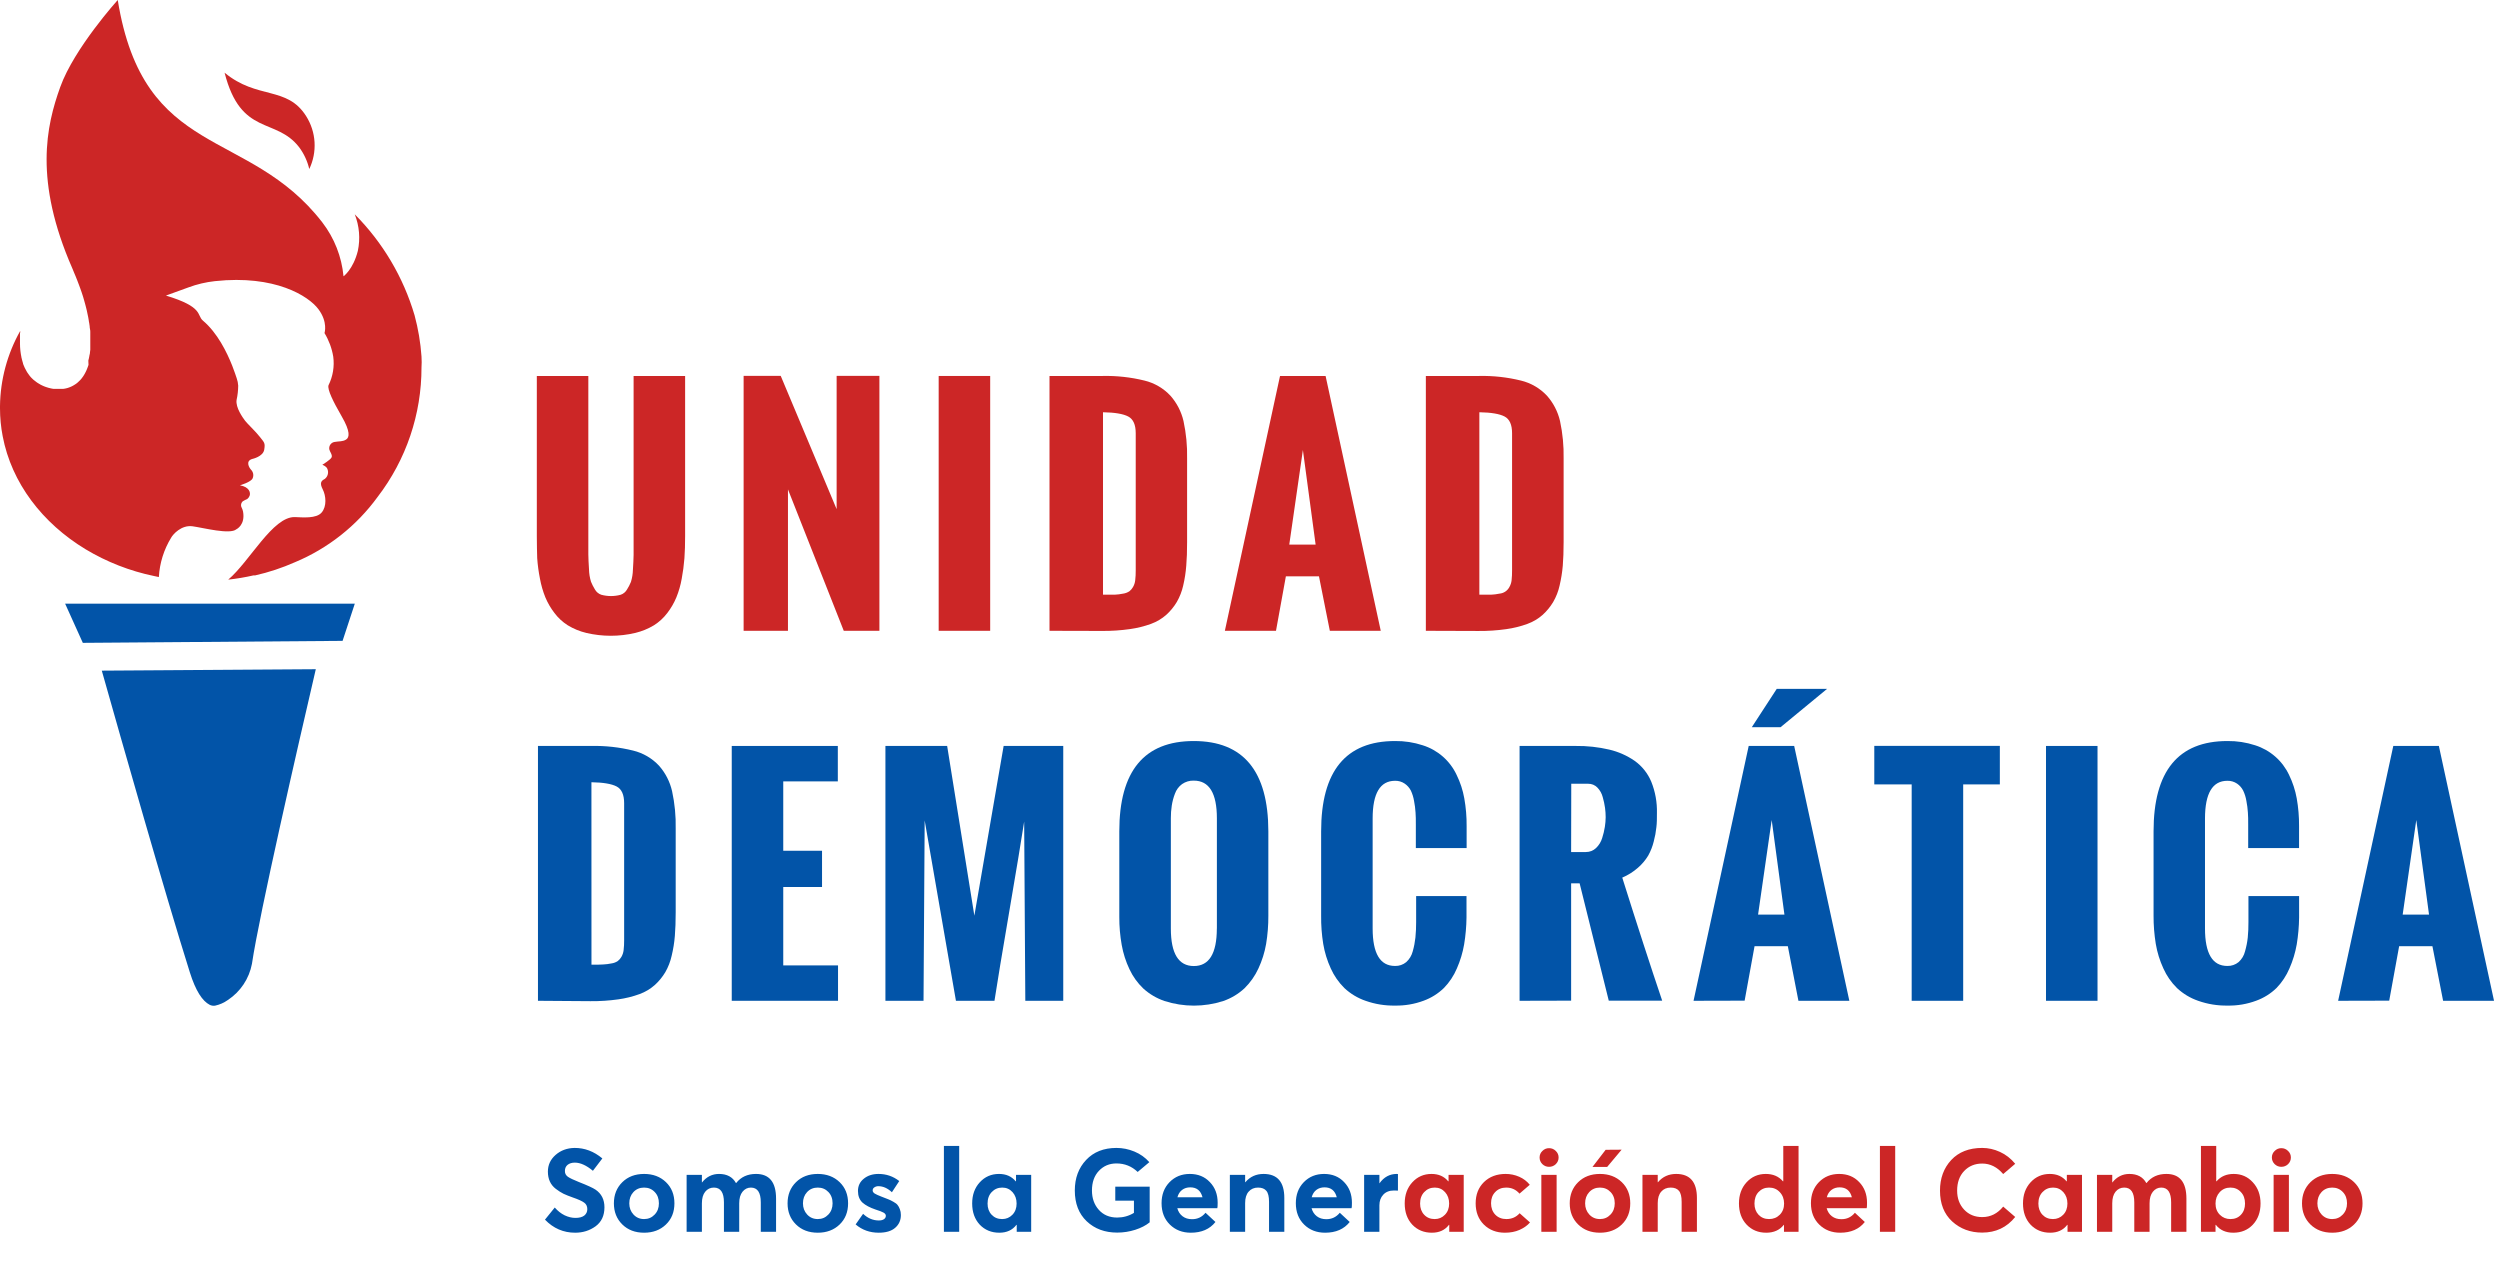<svg width="343" height="174" viewBox="0 0 343 174" fill="none" xmlns="http://www.w3.org/2000/svg">
<path fill-rule="evenodd" clip-rule="evenodd" d="M11.363 88.2L47.002 87.926L48.678 82.826H8.936L11.363 88.2Z" fill="#0254A8"/>
<path fill-rule="evenodd" clip-rule="evenodd" d="M43.346 91.815L13.966 92.013C16.742 101.839 22.604 122.464 26.039 133.385C26.848 135.97 27.785 137.349 28.752 137.85C28.982 137.972 29.245 138.017 29.503 137.978C30.131 137.844 30.726 137.582 31.249 137.21C32.107 136.646 32.843 135.915 33.413 135.061C33.983 134.207 34.376 133.247 34.567 132.238C35.557 125.532 40.86 102.421 43.328 91.815H43.346Z" fill="#0254A8"/>
<path d="M41.047 20.206C41.708 21.096 42.179 22.113 42.432 23.192C42.981 22.046 43.23 20.779 43.156 19.511C43.082 18.242 42.686 17.013 42.007 15.939C39.376 11.759 35.307 13.698 30.812 9.972C33.059 18.768 37.845 16.044 41.047 20.206Z" fill="#CC2626"/>
<path d="M57.83 48.9C57.696 46.995 57.378 45.108 56.881 43.264C55.34 38.034 52.518 33.27 48.672 29.404C49.303 30.997 49.45 32.74 49.097 34.416C48.457 36.971 47.13 37.909 47.13 37.909C46.878 35.217 45.869 32.652 44.219 30.51C34.067 17.371 19.711 22.011 16.154 0C16.154 0 10.182 6.613 8.266 11.94C6.351 17.266 4.634 24.747 9.931 36.838C10.013 37.03 10.094 37.216 10.17 37.42L10.275 37.67C10.316 37.775 10.356 37.868 10.397 37.961L10.612 38.502C10.682 38.689 10.752 38.863 10.816 39.038C10.886 39.207 10.944 39.382 11.008 39.556C11.072 39.725 11.13 39.894 11.189 40.069C11.247 40.243 11.299 40.406 11.352 40.569L11.404 40.732L11.544 41.215C11.59 41.378 11.631 41.541 11.678 41.693L11.8 42.158C11.841 42.31 11.87 42.461 11.911 42.612C11.951 42.764 11.975 42.915 12.004 43.061C12.033 43.206 12.068 43.358 12.097 43.497C12.126 43.637 12.149 43.788 12.172 43.928C12.172 44.068 12.225 44.202 12.242 44.341C12.26 44.481 12.277 44.615 12.301 44.749C12.324 44.883 12.301 45.023 12.347 45.151C12.394 45.279 12.376 45.413 12.388 45.541C12.399 45.669 12.388 45.797 12.388 45.919V46.291C12.388 46.414 12.388 46.536 12.388 46.652V47.008C12.388 47.124 12.388 47.235 12.388 47.345V47.677C12.388 47.788 12.388 47.892 12.388 47.997C12.388 48.102 12.359 48.213 12.347 48.312C12.335 48.41 12.347 48.515 12.306 48.614C12.266 48.713 12.271 48.812 12.248 48.905C12.225 48.998 12.213 49.097 12.19 49.191L12.12 49.464L12.143 50.064L12.056 50.314C12.03 50.397 11.998 50.479 11.963 50.559C11.934 50.64 11.905 50.716 11.87 50.791C11.835 50.867 11.794 50.943 11.765 51.013L11.654 51.228C11.62 51.298 11.579 51.362 11.538 51.432L11.416 51.624L11.282 51.81L11.148 51.985L11.002 52.148C10.953 52.201 10.9 52.252 10.845 52.299L10.694 52.445L10.537 52.579L10.368 52.701L10.193 52.811C10.139 52.852 10.08 52.887 10.019 52.916L9.838 53.009L9.652 53.091C9.59 53.121 9.525 53.146 9.46 53.167L9.268 53.231L9.07 53.283L8.866 53.324L8.662 53.353H8.447H8.016H7.795H7.574H7.347L7.12 53.318L6.887 53.266L6.654 53.207L6.427 53.137L6.206 53.062L5.996 52.98L5.792 52.887L5.6 52.794L5.42 52.689C5.359 52.659 5.301 52.624 5.245 52.584L5.07 52.474C4.902 52.357 4.744 52.235 4.593 52.107C4.551 52.061 4.507 52.019 4.459 51.979V51.979L4.319 51.845L4.191 51.705C4.149 51.661 4.111 51.615 4.075 51.566C3.964 51.42 3.86 51.275 3.766 51.135C3.73 51.083 3.697 51.028 3.667 50.972C3.576 50.826 3.494 50.675 3.423 50.518L3.347 50.361L3.318 50.302C3.318 50.267 3.318 50.233 3.277 50.192L3.208 50.029L3.155 49.866V49.825L3.114 49.697C3.062 49.54 3.017 49.381 2.981 49.22C2.981 49.167 2.981 49.115 2.94 49.062V49.016C2.814 48.411 2.747 47.795 2.742 47.176V46.623C2.742 46.472 2.742 46.338 2.742 46.21V46.123V45.878V45.803C2.742 45.744 2.742 45.686 2.771 45.645V45.581V45.407C1.002 48.55 0.05 52.087 0 55.693V56.025C0.001 57.306 0.124 58.585 0.367 59.844C1.583 66.247 5.804 71.772 11.759 75.369C14.657 77.108 17.828 78.346 21.137 79.031C21.353 79.089 21.574 79.13 21.795 79.171C21.902 77.258 22.482 75.401 23.483 73.768C23.716 73.338 24.869 71.987 26.429 72.208C27.989 72.43 31.552 73.373 32.431 72.616C32.431 72.616 33.682 72.034 33.345 70.182C33.307 70.007 33.249 69.837 33.17 69.676C33.086 69.532 33.054 69.363 33.08 69.198C33.107 69.034 33.19 68.883 33.316 68.774C33.513 68.656 33.717 68.551 33.927 68.459C34.071 68.345 34.182 68.194 34.247 68.023C34.41 67.58 34.2 66.812 32.92 66.585C32.92 66.585 34.474 66.137 34.666 65.613C34.749 65.418 34.772 65.204 34.733 64.997C34.693 64.79 34.593 64.599 34.445 64.448C34.189 64.181 33.63 63.237 34.626 62.964C34.626 62.964 36.087 62.655 36.25 61.706C36.413 60.758 36.25 60.717 35.667 59.96C35.085 59.203 33.921 58.126 33.624 57.725C33.327 57.323 32.297 55.92 32.46 54.872C32.602 54.23 32.676 53.574 32.681 52.916C32.662 52.577 32.596 52.242 32.483 51.921C32.373 51.583 32.163 50.954 31.86 50.174C31.133 48.346 29.846 45.68 27.838 43.986C26.959 43.241 27.983 42.129 22.767 40.552L25.829 39.44C27.009 38.999 28.239 38.708 29.491 38.572C37.752 37.682 42.333 40.621 43.678 42.409C45.023 44.196 44.522 45.698 44.522 45.698C45.125 46.688 45.532 47.785 45.721 48.929C45.901 50.276 45.674 51.646 45.069 52.864C44.9 53.446 45.698 55.076 46.891 57.142C48.084 59.209 47.962 60.018 47.473 60.315C46.984 60.612 46.53 60.519 45.867 60.641C45.754 60.663 45.647 60.708 45.551 60.772C45.456 60.836 45.374 60.918 45.31 61.014C45.247 61.11 45.203 61.217 45.182 61.33C45.16 61.443 45.162 61.559 45.185 61.672C45.238 61.945 45.645 62.422 45.494 62.754C45.343 63.086 44.225 63.767 44.225 63.767C44.225 63.767 44.807 63.977 44.923 64.349C45.021 64.587 45.037 64.849 44.969 65.097C44.902 65.344 44.755 65.562 44.551 65.717C44.056 65.968 43.829 66.265 44.277 67.138C44.726 68.011 44.859 69.466 44.126 70.322C43.392 71.178 41.524 70.98 40.476 70.945C37.443 70.823 34.259 77.034 31.313 79.526C32.478 79.398 33.634 79.204 34.777 78.944H35.01C36.88 78.519 38.705 77.915 40.459 77.139C44.996 75.248 48.925 72.144 51.816 68.168C55.727 63.07 57.842 56.821 57.83 50.396C57.87 49.959 57.859 49.441 57.83 48.9Z" fill="#CC2626"/>
<path d="M73.652 73.553V51.583H80.719V73.349C80.719 74.595 80.719 75.497 80.719 76.062C80.719 76.627 80.766 77.308 80.812 78.117C80.824 78.694 80.916 79.266 81.086 79.817C81.235 80.182 81.414 80.534 81.621 80.87C81.814 81.217 82.13 81.478 82.506 81.604C83.372 81.837 84.284 81.837 85.149 81.604C85.522 81.479 85.836 81.22 86.028 80.876C86.236 80.547 86.415 80.2 86.564 79.84C86.732 79.294 86.824 78.728 86.837 78.158C86.89 77.36 86.919 76.691 86.93 76.138C86.942 75.585 86.93 74.7 86.93 73.466V51.583H93.998V73.553C93.998 74.665 93.969 75.678 93.904 76.586C93.831 77.529 93.706 78.468 93.532 79.398C93.379 80.279 93.131 81.142 92.793 81.971C92.475 82.734 92.058 83.452 91.553 84.107C91.049 84.774 90.427 85.344 89.719 85.79C88.925 86.267 88.064 86.62 87.163 86.837C84.952 87.358 82.651 87.358 80.44 86.837C79.542 86.623 78.684 86.269 77.896 85.79C77.192 85.343 76.575 84.773 76.074 84.107C75.569 83.451 75.15 82.733 74.828 81.971C74.492 81.141 74.243 80.278 74.083 79.398C73.898 78.469 73.772 77.53 73.704 76.586C73.681 75.678 73.652 74.665 73.652 73.553Z" fill="#CC2626"/>
<path d="M102.025 86.546V51.566H107.113L114.786 69.856V51.566H120.654V86.546H115.764L108.109 67.144V86.546H102.025Z" fill="#CC2626"/>
<path d="M128.786 86.546V51.583H135.853V86.546H128.786Z" fill="#CC2626"/>
<path d="M143.992 86.546V51.583H151.274C153.215 51.539 155.153 51.753 157.037 52.218C158.398 52.55 159.632 53.272 160.588 54.296C161.461 55.285 162.075 56.475 162.375 57.76C162.741 59.452 162.907 61.181 162.87 62.911V74.368C162.87 75.614 162.835 76.697 162.754 77.622C162.685 78.536 162.545 79.443 162.335 80.335C162.159 81.126 161.864 81.885 161.461 82.588C161.074 83.237 160.594 83.825 160.035 84.334C159.419 84.884 158.704 85.311 157.928 85.592C156.986 85.934 156.01 86.176 155.017 86.313C153.752 86.492 152.476 86.576 151.198 86.564L143.992 86.546ZM151.332 81.592C152.008 81.592 152.537 81.592 152.927 81.592C153.319 81.575 153.708 81.526 154.092 81.447C154.397 81.404 154.689 81.295 154.947 81.127C155.151 80.967 155.321 80.769 155.448 80.544C155.612 80.26 155.715 79.945 155.751 79.619C155.802 79.176 155.826 78.731 155.821 78.286V59.43C155.821 58.266 155.477 57.504 154.79 57.142C154.103 56.782 152.951 56.588 151.332 56.56V81.592Z" fill="#CC2626"/>
<path d="M168.051 86.546L175.619 51.583H181.871L189.439 86.546H182.453L180.963 79.072H176.422L175.066 86.546H168.051ZM176.888 74.717H180.503L178.757 61.741L176.888 74.717Z" fill="#CC2626"/>
<path d="M195.627 86.546V51.583H202.933C204.872 51.539 206.808 51.753 208.69 52.218C210.053 52.55 211.288 53.272 212.247 54.296C213.12 55.285 213.734 56.475 214.034 57.76C214.397 59.452 214.563 61.181 214.529 62.911V74.368C214.529 75.614 214.488 76.697 214.413 77.622C214.333 78.538 214.187 79.446 213.976 80.341C213.801 81.132 213.504 81.892 213.097 82.594C212.71 83.243 212.229 83.831 211.671 84.34C211.055 84.889 210.34 85.316 209.563 85.597C208.622 85.941 207.646 86.183 206.653 86.319C205.388 86.498 204.111 86.582 202.834 86.57L195.627 86.546ZM202.968 81.592C203.643 81.592 204.173 81.592 204.563 81.592C204.954 81.575 205.344 81.527 205.727 81.447C206.012 81.422 206.287 81.326 206.525 81.168C206.763 81.009 206.957 80.792 207.089 80.539C207.253 80.254 207.356 79.939 207.392 79.613C207.438 79.17 207.46 78.725 207.456 78.28V59.43C207.456 58.266 207.113 57.504 206.426 57.142C205.739 56.782 204.586 56.588 202.968 56.56V81.592Z" fill="#CC2626"/>
<path d="M250.68 94.51L244.294 99.772H240.347L243.77 94.51H250.68Z" fill="#0254A8"/>
<path d="M73.809 137.309V102.345H81.109C83.048 102.301 84.984 102.515 86.866 102.98C88.229 103.311 89.466 104.033 90.423 105.058C91.301 106.056 91.915 107.256 92.21 108.551C92.576 110.243 92.743 111.972 92.705 113.703V125.159C92.705 126.405 92.665 127.488 92.589 128.414C92.515 129.33 92.369 130.239 92.152 131.132C91.976 131.923 91.682 132.682 91.279 133.385C90.89 134.033 90.41 134.621 89.853 135.131C89.236 135.68 88.521 136.106 87.745 136.389C86.803 136.732 85.828 136.974 84.835 137.111C83.572 137.289 82.297 137.373 81.022 137.361L73.809 137.309ZM81.15 132.355C81.819 132.355 82.355 132.355 82.739 132.326C83.13 132.308 83.52 132.26 83.903 132.18C84.207 132.137 84.497 132.028 84.753 131.86C84.96 131.702 85.132 131.504 85.26 131.278C85.423 130.993 85.526 130.678 85.562 130.352C85.614 129.91 85.637 129.464 85.632 129.019V110.193C85.632 109.028 85.289 108.266 84.602 107.905C83.915 107.544 82.762 107.35 81.144 107.323L81.15 132.355Z" fill="#0254A8"/>
<path d="M100.395 137.309V102.345H114.949V107.206H107.462V116.724H112.783V121.696H107.462V132.454H114.978V137.309H100.395Z" fill="#0254A8"/>
<path d="M121.48 137.309V102.345H129.95L133.682 125.631L137.699 102.345H145.878V137.309H140.673L140.516 112.719C140.128 115.246 139.449 119.344 138.479 125.014C137.508 130.684 136.829 134.782 136.441 137.309H131.155L126.865 112.562L126.708 137.309H121.48Z" fill="#0254A8"/>
<path d="M153.568 125.811V114.058C153.568 105.799 156.973 101.67 163.784 101.67C170.595 101.67 174.007 105.799 174.018 114.058V125.637C174.025 126.936 173.922 128.233 173.71 129.514C173.507 130.679 173.151 131.813 172.65 132.884C172.184 133.894 171.54 134.812 170.747 135.591C169.909 136.37 168.917 136.965 167.836 137.338C165.215 138.184 162.394 138.184 159.773 137.338C158.696 136.972 157.706 136.39 156.863 135.626C156.071 134.871 155.428 133.975 154.965 132.983C154.463 131.926 154.104 130.806 153.9 129.654C153.674 128.385 153.563 127.099 153.568 125.811V125.811ZM166.957 127.406V112.271C166.957 108.825 165.901 107.102 163.79 107.102C163.215 107.082 162.649 107.25 162.178 107.579C161.73 107.906 161.391 108.361 161.205 108.883C161.002 109.409 160.856 109.955 160.769 110.513C160.68 111.091 160.637 111.675 160.641 112.259V127.395C160.641 130.822 161.69 132.537 163.79 132.541C165.89 132.545 166.943 130.833 166.951 127.406H166.957Z" fill="#0254A8"/>
<path d="M181.26 125.637V114.058C181.26 105.799 184.64 101.67 191.401 101.67C192.689 101.654 193.972 101.851 195.196 102.252C196.213 102.571 197.152 103.097 197.954 103.799C198.756 104.501 199.403 105.362 199.853 106.327C200.352 107.342 200.705 108.422 200.901 109.535C201.125 110.791 201.232 112.066 201.221 113.342V116.352H194.253V113.109C194.253 112.475 194.253 111.945 194.212 111.468C194.18 110.94 194.111 110.415 194.009 109.896C193.928 109.398 193.779 108.915 193.566 108.458C193.367 108.08 193.08 107.757 192.728 107.515C192.338 107.248 191.873 107.111 191.401 107.125C189.352 107.125 188.327 108.848 188.327 112.294V127.383C188.327 130.818 189.352 132.533 191.401 132.529C191.958 132.546 192.502 132.36 192.932 132.005C193.372 131.611 193.684 131.094 193.828 130.521C194.004 129.904 194.127 129.273 194.195 128.635C194.264 127.934 194.297 127.231 194.294 126.527V122.936H201.204V125.887C201.189 127.124 201.08 128.358 200.878 129.578C200.682 130.708 200.349 131.811 199.888 132.861C199.467 133.86 198.863 134.772 198.107 135.551C197.313 136.322 196.365 136.917 195.324 137.297C194.07 137.764 192.739 137.991 191.401 137.966C190.028 137.992 188.662 137.771 187.367 137.314C186.284 136.943 185.293 136.348 184.456 135.568C183.669 134.792 183.033 133.876 182.581 132.867C182.088 131.794 181.74 130.661 181.545 129.496C181.341 128.22 181.246 126.929 181.26 125.637V125.637Z" fill="#0254A8"/>
<path d="M208.486 137.309V102.345H216.176C217.73 102.324 219.28 102.492 220.793 102.846C222.044 103.138 223.229 103.664 224.286 104.395C225.293 105.118 226.079 106.108 226.556 107.253C227.105 108.619 227.368 110.083 227.33 111.555C227.33 112.283 227.33 112.929 227.255 113.499C227.188 114.158 227.067 114.81 226.894 115.449C226.727 116.129 226.471 116.783 226.131 117.394C225.753 118.017 225.279 118.576 224.728 119.053C224.087 119.617 223.36 120.074 222.574 120.409C224.67 127.069 226.496 132.696 228.052 137.291H220.723L216.724 121.189H215.559V137.291L208.486 137.309ZM215.559 116.899H217.579C218.099 116.906 218.6 116.709 218.977 116.352C219.373 115.973 219.664 115.498 219.821 114.972C219.982 114.472 220.105 113.96 220.187 113.441C220.257 113.004 220.294 112.562 220.298 112.12C220.297 111.691 220.268 111.263 220.211 110.839C220.141 110.343 220.036 109.853 219.896 109.372C219.771 108.874 219.516 108.418 219.157 108.05C218.995 107.883 218.8 107.75 218.585 107.661C218.37 107.572 218.138 107.528 217.905 107.532H215.577L215.559 116.899Z" fill="#0254A8"/>
<path d="M232.354 137.309L239.922 102.345H246.162L253.73 137.309H246.744L245.289 129.816H240.725L239.363 137.291L232.354 137.309ZM241.208 125.48H244.823L243.077 112.504L241.208 125.48Z" fill="#0254A8"/>
<path d="M262.282 137.309V107.62H257.153V102.334H274.378V107.62H269.349V137.309H262.282Z" fill="#0254A8"/>
<path d="M280.712 137.309V102.345H287.779V137.309H280.712Z" fill="#0254A8"/>
<path d="M295.469 125.637V114.058C295.469 105.799 298.848 101.67 305.604 101.67C306.895 101.654 308.179 101.851 309.406 102.252C310.421 102.573 311.36 103.101 312.161 103.802C312.963 104.503 313.61 105.363 314.063 106.327C314.559 107.343 314.911 108.422 315.111 109.535C315.334 110.791 315.441 112.066 315.431 113.342V116.352H308.451V113.109C308.451 112.475 308.451 111.945 308.41 111.468C308.377 110.94 308.309 110.415 308.206 109.896C308.127 109.397 307.976 108.913 307.758 108.458C307.563 108.079 307.277 107.755 306.926 107.515C306.534 107.248 306.067 107.111 305.593 107.125C303.551 107.125 302.529 108.848 302.525 112.294V127.383C302.525 130.818 303.547 132.533 305.593 132.529C306.151 132.545 306.697 132.359 307.13 132.005C307.57 131.612 307.881 131.095 308.02 130.521C308.198 129.904 308.323 129.273 308.393 128.635C308.46 127.934 308.491 127.231 308.486 126.527V122.936H315.437V125.887C315.421 127.124 315.312 128.358 315.111 129.578C314.912 130.708 314.578 131.811 314.115 132.861C313.693 133.859 313.091 134.771 312.34 135.551C311.544 136.324 310.594 136.919 309.551 137.297C308.297 137.764 306.966 137.992 305.628 137.966C304.257 137.991 302.892 137.77 301.599 137.314C300.517 136.943 299.525 136.348 298.689 135.568C297.9 134.793 297.264 133.877 296.814 132.867C296.319 131.794 295.969 130.661 295.772 129.496C295.565 128.22 295.464 126.929 295.469 125.637Z" fill="#0254A8"/>
<path d="M320.792 137.309L328.36 102.345H334.612L342.18 137.309H335.194L333.727 129.816H329.163L327.801 137.291L320.792 137.309ZM329.647 125.48H333.262L331.515 112.504L329.647 125.48Z" fill="#0254A8"/>
<path d="M78.914 169.128C77.303 169.128 75.922 168.531 74.77 167.336L76.114 165.672C76.519 166.141 76.973 166.499 77.474 166.744C77.975 166.979 78.466 167.096 78.946 167.096C79.48 167.096 79.885 166.989 80.162 166.776C80.439 166.552 80.578 166.259 80.578 165.896C80.578 165.501 80.434 165.203 80.146 165C79.858 164.787 79.341 164.552 78.594 164.296C78.082 164.115 77.656 163.944 77.314 163.784C76.973 163.613 76.621 163.389 76.258 163.112C75.895 162.835 75.624 162.499 75.442 162.104C75.261 161.709 75.17 161.256 75.17 160.744C75.17 159.837 75.522 159.075 76.226 158.456C76.93 157.837 77.794 157.517 78.818 157.496C80.205 157.485 81.48 157.965 82.642 158.936L81.346 160.632C80.45 159.885 79.624 159.512 78.866 159.512C78.461 159.512 78.13 159.613 77.874 159.816C77.629 160.019 77.506 160.296 77.506 160.648C77.496 160.979 77.629 161.245 77.906 161.448C78.183 161.64 78.685 161.88 79.41 162.168C80.584 162.627 81.352 162.979 81.714 163.224C82.525 163.779 82.93 164.584 82.93 165.64C82.93 166.781 82.525 167.651 81.714 168.248C80.903 168.835 79.97 169.128 78.914 169.128ZM88.37 169.128C87.143 169.128 86.146 168.749 85.378 167.992C84.61 167.235 84.226 166.269 84.226 165.096C84.226 163.923 84.61 162.957 85.378 162.2C86.146 161.443 87.143 161.064 88.37 161.064C89.586 161.064 90.583 161.437 91.362 162.184C92.141 162.931 92.53 163.901 92.53 165.096C92.53 166.291 92.141 167.261 91.362 168.008C90.583 168.755 89.586 169.128 88.37 169.128ZM88.37 167.256C88.946 167.256 89.426 167.053 89.81 166.648C90.205 166.243 90.402 165.725 90.402 165.096C90.402 164.456 90.21 163.939 89.826 163.544C89.442 163.139 88.957 162.936 88.37 162.936C87.773 162.936 87.282 163.144 86.898 163.56C86.525 163.965 86.338 164.477 86.338 165.096C86.338 165.704 86.53 166.216 86.914 166.632C87.298 167.048 87.783 167.256 88.37 167.256ZM103.724 161.064C105.559 161.064 106.476 162.195 106.476 164.456V169H104.38V164.968C104.38 163.613 103.927 162.936 103.02 162.936C102.562 162.936 102.178 163.128 101.868 163.512C101.57 163.885 101.42 164.413 101.42 165.096V169H99.324V164.968C99.324 163.613 98.866 162.936 97.948 162.936C97.458 162.936 97.058 163.128 96.748 163.512C96.45 163.885 96.3 164.413 96.3 165.096V169H94.204V161.192H96.3V162.232H96.316C96.935 161.453 97.714 161.064 98.652 161.064C99.74 161.064 100.514 161.48 100.972 162.312H101.004C101.655 161.48 102.562 161.064 103.724 161.064ZM112.198 169.128C110.971 169.128 109.974 168.749 109.206 167.992C108.438 167.235 108.054 166.269 108.054 165.096C108.054 163.923 108.438 162.957 109.206 162.2C109.974 161.443 110.971 161.064 112.198 161.064C113.414 161.064 114.411 161.437 115.19 162.184C115.969 162.931 116.358 163.901 116.358 165.096C116.358 166.291 115.969 167.261 115.19 168.008C114.411 168.755 113.414 169.128 112.198 169.128ZM112.198 167.256C112.774 167.256 113.254 167.053 113.638 166.648C114.033 166.243 114.23 165.725 114.23 165.096C114.23 164.456 114.038 163.939 113.654 163.544C113.27 163.139 112.785 162.936 112.198 162.936C111.601 162.936 111.11 163.144 110.726 163.56C110.353 163.965 110.166 164.477 110.166 165.096C110.166 165.704 110.358 166.216 110.742 166.632C111.126 167.048 111.611 167.256 112.198 167.256ZM120.561 169.128C119.334 169.128 118.278 168.749 117.393 167.992L118.417 166.536C119.057 167.144 119.777 167.448 120.577 167.448C120.875 167.448 121.11 167.389 121.281 167.272C121.451 167.155 121.537 167 121.537 166.808C121.537 166.637 121.435 166.493 121.233 166.376C121.03 166.259 120.657 166.115 120.113 165.944C119.355 165.688 118.763 165.373 118.337 165C117.921 164.616 117.713 164.083 117.713 163.4C117.713 162.707 117.979 162.147 118.513 161.72C119.046 161.283 119.718 161.064 120.529 161.064C121.595 161.064 122.545 161.389 123.377 162.04L122.369 163.576C121.782 163.021 121.158 162.744 120.497 162.744C120.305 162.744 120.129 162.797 119.969 162.904C119.809 163 119.729 163.144 119.729 163.336C119.729 163.485 119.819 163.624 120.001 163.752C120.193 163.869 120.497 164.008 120.913 164.168C121.339 164.328 121.654 164.451 121.857 164.536C122.059 164.611 122.299 164.728 122.577 164.888C122.854 165.037 123.046 165.187 123.153 165.336C123.27 165.475 123.371 165.661 123.457 165.896C123.553 166.131 123.601 166.397 123.601 166.696C123.601 167.421 123.339 168.008 122.817 168.456C122.305 168.904 121.553 169.128 120.561 169.128ZM129.504 169V157.224H131.6V169H129.504ZM139.398 161.192H141.478V169H139.494V168.056H139.446C138.902 168.771 138.123 169.128 137.11 169.128C136.022 169.128 135.126 168.76 134.422 168.024C133.728 167.277 133.382 166.307 133.382 165.112C133.382 163.939 133.728 162.973 134.422 162.216C135.126 161.448 136.006 161.064 137.062 161.064C138.032 161.064 138.795 161.4 139.35 162.072H139.398V161.192ZM137.494 167.256C138.048 167.256 138.518 167.059 138.902 166.664C139.286 166.269 139.478 165.757 139.478 165.128C139.478 164.499 139.291 163.976 138.918 163.56C138.544 163.144 138.075 162.936 137.51 162.936C136.934 162.936 136.454 163.139 136.07 163.544C135.686 163.939 135.494 164.467 135.494 165.128C135.494 165.757 135.68 166.269 136.054 166.664C136.427 167.059 136.907 167.256 137.494 167.256ZM153.272 169.112C151.586 169.112 150.194 168.595 149.096 167.56C148.008 166.525 147.464 165.117 147.464 163.336C147.464 161.64 147.981 160.243 149.016 159.144C150.05 158.045 151.437 157.496 153.176 157.496C154.018 157.496 154.84 157.661 155.64 157.992C156.44 158.323 157.122 158.808 157.688 159.448L156.088 160.792C155.277 160.013 154.306 159.624 153.176 159.624C152.216 159.624 151.416 159.96 150.776 160.632C150.136 161.304 149.816 162.205 149.816 163.336C149.816 164.403 150.13 165.288 150.76 165.992C151.389 166.696 152.226 167.048 153.272 167.048C154.104 167.048 154.872 166.835 155.576 166.408V164.728H153.016V162.808H157.736V167.704C157.213 168.131 156.552 168.472 155.752 168.728C154.952 168.984 154.125 169.112 153.272 169.112ZM167.063 165.016C167.063 165.432 167.047 165.683 167.015 165.768H161.527C161.655 166.237 161.895 166.605 162.247 166.872C162.599 167.139 163.025 167.272 163.527 167.272C164.284 167.283 164.908 166.989 165.399 166.392L166.759 167.656C165.98 168.637 164.855 169.128 163.383 169.128C162.22 169.128 161.26 168.755 160.503 168.008C159.745 167.261 159.367 166.285 159.367 165.08C159.367 163.907 159.729 162.947 160.455 162.2C161.191 161.443 162.119 161.064 163.239 161.064C164.369 161.064 165.287 161.437 165.991 162.184C166.705 162.92 167.063 163.864 167.063 165.016ZM163.303 162.904C162.865 162.904 162.492 163.021 162.183 163.256C161.873 163.491 161.66 163.827 161.543 164.264H164.983C164.748 163.357 164.188 162.904 163.303 162.904ZM173.36 161.064C175.258 161.064 176.208 162.163 176.208 164.36V169H174.112V164.888C174.112 164.173 173.989 163.672 173.744 163.384C173.498 163.085 173.12 162.936 172.608 162.936C172.064 162.936 171.632 163.123 171.312 163.496C170.992 163.859 170.832 164.381 170.832 165.064V169H168.736V161.192H170.832V162.2H170.864C171.504 161.443 172.336 161.064 173.36 161.064ZM185.484 165.016C185.484 165.432 185.468 165.683 185.436 165.768H179.948C180.076 166.237 180.316 166.605 180.668 166.872C181.02 167.139 181.447 167.272 181.948 167.272C182.706 167.283 183.33 166.989 183.82 166.392L185.18 167.656C184.402 168.637 183.276 169.128 181.804 169.128C180.642 169.128 179.682 168.755 178.924 168.008C178.167 167.261 177.788 166.285 177.788 165.08C177.788 163.907 178.151 162.947 178.876 162.2C179.612 161.443 180.54 161.064 181.66 161.064C182.791 161.064 183.708 161.437 184.412 162.184C185.127 162.92 185.484 163.864 185.484 165.016ZM181.724 162.904C181.287 162.904 180.914 163.021 180.604 163.256C180.295 163.491 180.082 163.827 179.964 164.264H183.404C183.17 163.357 182.61 162.904 181.724 162.904ZM191.638 161.064C191.723 161.064 191.776 161.069 191.798 161.08V163.352C191.659 163.341 191.478 163.336 191.254 163.336C190.624 163.336 190.134 163.528 189.782 163.912C189.43 164.285 189.254 164.771 189.254 165.368V169H187.158V161.192H189.254V162.344H189.27C189.878 161.491 190.667 161.064 191.638 161.064Z" fill="#0254A8"/>
<path d="M198.742 161.192H200.822V169H198.838V168.056H198.79C198.246 168.771 197.467 169.128 196.454 169.128C195.366 169.128 194.47 168.76 193.766 168.024C193.072 167.277 192.726 166.307 192.726 165.112C192.726 163.939 193.072 162.973 193.766 162.216C194.47 161.448 195.35 161.064 196.406 161.064C197.376 161.064 198.139 161.4 198.694 162.072H198.742V161.192ZM196.838 167.256C197.392 167.256 197.862 167.059 198.246 166.664C198.63 166.269 198.822 165.757 198.822 165.128C198.822 164.499 198.635 163.976 198.262 163.56C197.888 163.144 197.419 162.936 196.854 162.936C196.278 162.936 195.798 163.139 195.414 163.544C195.03 163.939 194.838 164.467 194.838 165.128C194.838 165.757 195.024 166.269 195.398 166.664C195.771 167.059 196.251 167.256 196.838 167.256ZM206.476 169.128C205.303 169.128 204.338 168.755 203.58 168.008C202.834 167.261 202.46 166.291 202.46 165.096C202.46 163.901 202.839 162.931 203.596 162.184C204.364 161.437 205.356 161.064 206.572 161.064C207.223 161.064 207.842 161.192 208.428 161.448C209.015 161.704 209.5 162.072 209.884 162.552L208.476 163.768C207.996 163.213 207.388 162.936 206.652 162.936C206.034 162.936 205.532 163.139 205.148 163.544C204.764 163.939 204.572 164.451 204.572 165.08C204.572 165.72 204.764 166.243 205.148 166.648C205.543 167.053 206.05 167.256 206.668 167.256C207.415 167.256 208.023 166.989 208.492 166.456L209.916 167.72C209.554 168.136 209.074 168.477 208.476 168.744C207.89 169 207.223 169.128 206.476 169.128ZM212.528 160.088C212.176 160.088 211.872 159.965 211.616 159.72C211.36 159.464 211.232 159.16 211.232 158.808C211.232 158.456 211.36 158.157 211.616 157.912C211.872 157.656 212.176 157.528 212.528 157.528C212.891 157.528 213.2 157.656 213.456 157.912C213.712 158.157 213.84 158.456 213.84 158.808C213.84 159.16 213.712 159.464 213.456 159.72C213.2 159.965 212.891 160.088 212.528 160.088ZM211.472 169V161.192H213.568V169H211.472ZM218.487 160.104L220.295 157.752L222.487 157.736L220.503 160.104H218.487ZM219.511 169.128C218.284 169.128 217.287 168.749 216.519 167.992C215.751 167.235 215.367 166.269 215.367 165.096C215.367 163.923 215.751 162.957 216.519 162.2C217.287 161.443 218.284 161.064 219.511 161.064C220.727 161.064 221.724 161.437 222.503 162.184C223.281 162.931 223.671 163.901 223.671 165.096C223.671 166.291 223.281 167.261 222.503 168.008C221.724 168.755 220.727 169.128 219.511 169.128ZM219.511 167.256C220.087 167.256 220.567 167.053 220.951 166.648C221.345 166.243 221.543 165.725 221.543 165.096C221.543 164.456 221.351 163.939 220.967 163.544C220.583 163.139 220.097 162.936 219.511 162.936C218.913 162.936 218.423 163.144 218.039 163.56C217.665 163.965 217.479 164.477 217.479 165.096C217.479 165.704 217.671 166.216 218.055 166.632C218.439 167.048 218.924 167.256 219.511 167.256ZM229.969 161.064C231.868 161.064 232.817 162.163 232.817 164.36V169H230.721V164.888C230.721 164.173 230.598 163.672 230.353 163.384C230.108 163.085 229.729 162.936 229.217 162.936C228.673 162.936 228.241 163.123 227.921 163.496C227.601 163.859 227.441 164.381 227.441 165.064V169H225.345V161.192H227.441V162.2H227.473C228.113 161.443 228.945 161.064 229.969 161.064ZM244.665 157.224H246.761V169H244.761V168.056H244.729C244.164 168.771 243.364 169.128 242.329 169.128C241.241 169.128 240.345 168.76 239.641 168.024C238.937 167.277 238.585 166.307 238.585 165.112C238.585 163.939 238.932 162.973 239.625 162.216C240.329 161.448 241.209 161.064 242.265 161.064C243.257 161.064 244.041 161.4 244.617 162.072H244.665V157.224ZM241.273 166.664C241.646 167.059 242.126 167.256 242.713 167.256C243.3 167.256 243.79 167.059 244.185 166.664C244.58 166.269 244.777 165.757 244.777 165.128C244.777 164.499 244.58 163.976 244.185 163.56C243.801 163.144 243.31 162.936 242.713 162.936C242.137 162.936 241.657 163.139 241.273 163.544C240.9 163.939 240.713 164.467 240.713 165.128C240.713 165.757 240.9 166.269 241.273 166.664ZM256.156 165.016C256.156 165.432 256.14 165.683 256.108 165.768H250.62C250.748 166.237 250.988 166.605 251.34 166.872C251.692 167.139 252.119 167.272 252.62 167.272C253.378 167.283 254.002 166.989 254.492 166.392L255.852 167.656C255.074 168.637 253.948 169.128 252.476 169.128C251.314 169.128 250.354 168.755 249.596 168.008C248.839 167.261 248.46 166.285 248.46 165.08C248.46 163.907 248.823 162.947 249.548 162.2C250.284 161.443 251.212 161.064 252.332 161.064C253.463 161.064 254.38 161.437 255.084 162.184C255.799 162.92 256.156 163.864 256.156 165.016ZM252.396 162.904C251.959 162.904 251.586 163.021 251.276 163.256C250.967 163.491 250.754 163.827 250.636 164.264H254.076C253.842 163.357 253.282 162.904 252.396 162.904ZM257.925 169V157.224H260.021V169H257.925ZM271.959 169.112C270.327 169.112 268.951 168.6 267.831 167.576C266.721 166.552 266.167 165.144 266.167 163.352C266.167 161.667 266.679 160.269 267.703 159.16C268.737 158.051 270.156 157.496 271.959 157.496C272.791 157.496 273.601 157.677 274.391 158.04C275.191 158.403 275.889 158.947 276.487 159.672L274.839 161.08C274.017 160.12 273.057 159.64 271.959 159.64C270.956 159.64 270.129 159.981 269.479 160.664C268.839 161.336 268.519 162.232 268.519 163.352C268.519 164.408 268.839 165.277 269.479 165.96C270.119 166.643 270.945 166.984 271.959 166.984C273.1 166.984 274.06 166.504 274.839 165.544L276.487 166.968C275.335 168.397 273.825 169.112 271.959 169.112ZM283.57 161.192H285.65V169H283.666V168.056H283.618C283.074 168.771 282.295 169.128 281.282 169.128C280.194 169.128 279.298 168.76 278.594 168.024C277.9 167.277 277.554 166.307 277.554 165.112C277.554 163.939 277.9 162.973 278.594 162.216C279.298 161.448 280.178 161.064 281.234 161.064C282.204 161.064 282.967 161.4 283.522 162.072H283.57V161.192ZM281.666 167.256C282.22 167.256 282.69 167.059 283.074 166.664C283.458 166.269 283.65 165.757 283.65 165.128C283.65 164.499 283.463 163.976 283.09 163.56C282.716 163.144 282.247 162.936 281.682 162.936C281.106 162.936 280.626 163.139 280.242 163.544C279.858 163.939 279.666 164.467 279.666 165.128C279.666 165.757 279.852 166.269 280.226 166.664C280.599 167.059 281.079 167.256 281.666 167.256ZM297.224 161.064C299.059 161.064 299.976 162.195 299.976 164.456V169H297.88V164.968C297.88 163.613 297.427 162.936 296.52 162.936C296.062 162.936 295.678 163.128 295.368 163.512C295.07 163.885 294.92 164.413 294.92 165.096V169H292.824V164.968C292.824 163.613 292.366 162.936 291.448 162.936C290.958 162.936 290.558 163.128 290.248 163.512C289.95 163.885 289.8 164.413 289.8 165.096V169H287.704V161.192H289.8V162.232H289.816C290.435 161.453 291.214 161.064 292.152 161.064C293.24 161.064 294.014 161.48 294.472 162.312H294.504C295.155 161.48 296.062 161.064 297.224 161.064ZM306.466 161.064C307.522 161.064 308.397 161.448 309.09 162.216C309.794 162.973 310.146 163.939 310.146 165.112C310.146 166.307 309.794 167.277 309.09 168.024C308.397 168.76 307.501 169.128 306.402 169.128C305.378 169.128 304.583 168.771 304.018 168.056H303.97V169H301.97V157.224H304.066V162.072H304.114C304.69 161.4 305.474 161.064 306.466 161.064ZM306.018 167.256C306.615 167.256 307.095 167.059 307.458 166.664C307.831 166.269 308.018 165.757 308.018 165.128C308.018 164.467 307.826 163.939 307.442 163.544C307.069 163.139 306.594 162.936 306.018 162.936C305.421 162.936 304.93 163.144 304.546 163.56C304.162 163.976 303.97 164.499 303.97 165.128C303.97 165.757 304.167 166.269 304.562 166.664C304.957 167.059 305.442 167.256 306.018 167.256ZM312.997 160.088C312.645 160.088 312.341 159.965 312.085 159.72C311.829 159.464 311.701 159.16 311.701 158.808C311.701 158.456 311.829 158.157 312.085 157.912C312.341 157.656 312.645 157.528 312.997 157.528C313.36 157.528 313.669 157.656 313.925 157.912C314.181 158.157 314.309 158.456 314.309 158.808C314.309 159.16 314.181 159.464 313.925 159.72C313.669 159.965 313.36 160.088 312.997 160.088ZM311.941 169V161.192H314.037V169H311.941ZM319.979 169.128C318.753 169.128 317.755 168.749 316.987 167.992C316.219 167.235 315.835 166.269 315.835 165.096C315.835 163.923 316.219 162.957 316.987 162.2C317.755 161.443 318.753 161.064 319.979 161.064C321.195 161.064 322.193 161.437 322.971 162.184C323.75 162.931 324.139 163.901 324.139 165.096C324.139 166.291 323.75 167.261 322.971 168.008C322.193 168.755 321.195 169.128 319.979 169.128ZM319.979 167.256C320.555 167.256 321.035 167.053 321.419 166.648C321.814 166.243 322.011 165.725 322.011 165.096C322.011 164.456 321.819 163.939 321.435 163.544C321.051 163.139 320.566 162.936 319.979 162.936C319.382 162.936 318.891 163.144 318.507 163.56C318.134 163.965 317.947 164.477 317.947 165.096C317.947 165.704 318.139 166.216 318.523 166.632C318.907 167.048 319.393 167.256 319.979 167.256Z" fill="#CC2626"/>
</svg>
